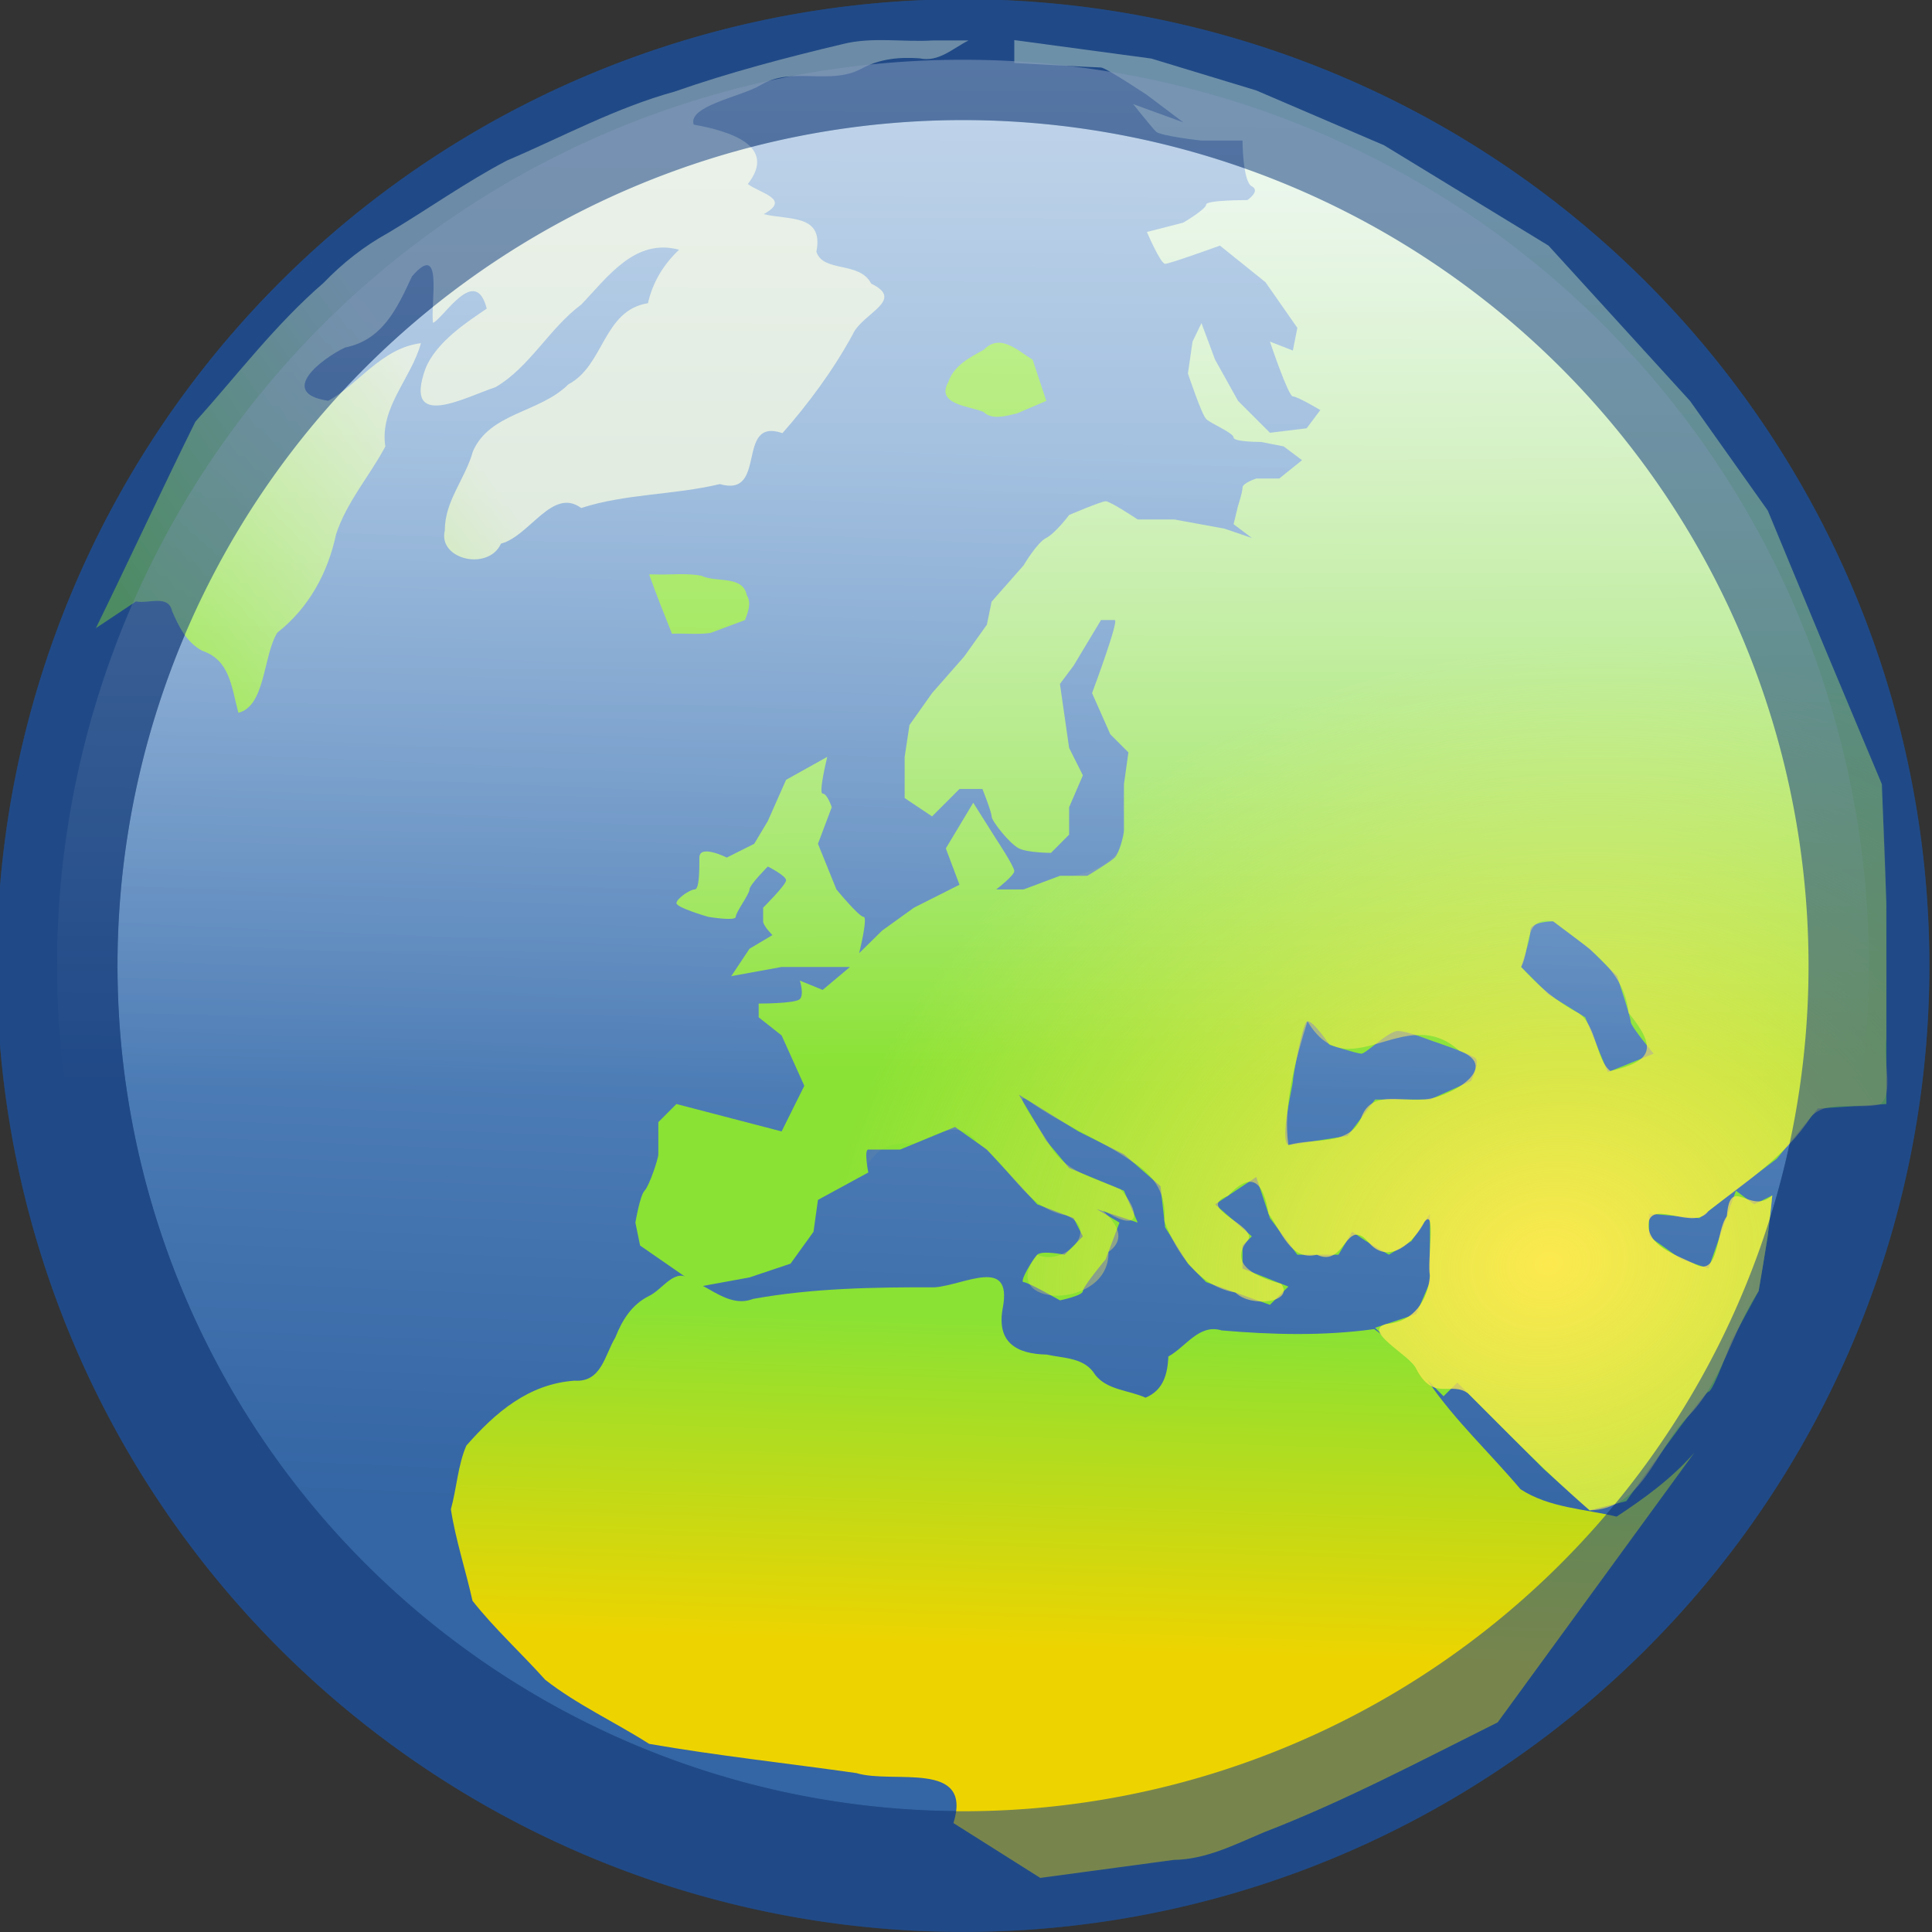 <?xml version="1.0" encoding="UTF-8" standalone="no"?>
<!-- Created with Inkscape (http://www.inkscape.org/) -->
<svg
   xmlns:dc="http://purl.org/dc/elements/1.1/"
   xmlns:cc="http://creativecommons.org/ns#"
   xmlns:rdf="http://www.w3.org/1999/02/22-rdf-syntax-ns#"
   xmlns:svg="http://www.w3.org/2000/svg"
   xmlns="http://www.w3.org/2000/svg"
   xmlns:xlink="http://www.w3.org/1999/xlink"
   xmlns:sodipodi="http://sodipodi.sourceforge.net/DTD/sodipodi-0.dtd"
   xmlns:inkscape="http://www.inkscape.org/namespaces/inkscape"
   width="16"
   height="16"
   id="svg5214"
   sodipodi:version="0.32"
   inkscape:version="0.46"
   version="1.0"
   inkscape:export-filename="/Users/lse/Sites/BambusONE/System/ClientData/Icons/tango/extra-small/mimetypes/CLink.png"
   inkscape:export-xdpi="90"
   inkscape:export-ydpi="90"
   sodipodi:docname="mimetype-clink.svg"
   inkscape:output_extension="org.inkscape.output.svg.inkscape">
  <rect width="100%" height="100%" fill="#333333" stroke="none"/>
  <defs
     id="defs5216">
    <linearGradient
       inkscape:collect="always"
       id="linearGradient3446">
      <stop
         style="stop-color:#ffffff;stop-opacity:1"
         offset="0"
         id="stop3448" />
      <stop
         style="stop-color:#ffffff;stop-opacity:0"
         offset="1"
         id="stop3450" />
    </linearGradient>
    <linearGradient
       inkscape:collect="always"
       id="linearGradient3436">
      <stop
         style="stop-color:#3465a4;stop-opacity:1"
         offset="0"
         id="stop3438" />
      <stop
         style="stop-color:#729fcf;stop-opacity:1"
         offset="1"
         id="stop3440" />
    </linearGradient>
    <linearGradient
       inkscape:collect="always"
       id="linearGradient3347">
      <stop
         style="stop-color:#fce94f;stop-opacity:1;"
         offset="0"
         id="stop3349" />
      <stop
         style="stop-color:#fce94f;stop-opacity:0;"
         offset="1"
         id="stop3351" />
    </linearGradient>
    <linearGradient
       inkscape:collect="always"
       id="linearGradient3335">
      <stop
         style="stop-color:#8ae234;stop-opacity:1;"
         offset="0"
         id="stop3337" />
      <stop
         style="stop-color:#d3e2d1;stop-opacity:1"
         offset="1"
         id="stop3339" />
    </linearGradient>
    <linearGradient
       inkscape:collect="always"
       id="linearGradient3325">
      <stop
         style="stop-color:#8ae234;stop-opacity:1;"
         offset="0"
         id="stop3327" />
      <stop
         style="stop-color:#d5eed7;stop-opacity:1"
         offset="1"
         id="stop3329" />
    </linearGradient>
    <linearGradient
       inkscape:collect="always"
       id="linearGradient2537">
      <stop
         style="stop-color:#8ae234;stop-opacity:1;"
         offset="0"
         id="stop2539" />
      <stop
         style="stop-color:#edd400;stop-opacity:1"
         offset="1"
         id="stop2541" />
    </linearGradient>
    <inkscape:perspective
       sodipodi:type="inkscape:persp3d"
       inkscape:vp_x="0 : 24 : 1"
       inkscape:vp_y="0 : 1000 : 0"
       inkscape:vp_z="48 : 24 : 1"
       inkscape:persp3d-origin="24 : 16 : 1"
       id="perspective2445" />
    <linearGradient
       inkscape:collect="always"
       id="linearGradient5772">
      <stop
         style="stop-color:#ffffff;stop-opacity:1;"
         offset="0"
         id="stop5774" />
      <stop
         style="stop-color:#ffffff;stop-opacity:0;"
         offset="1"
         id="stop5776" />
    </linearGradient>
    <linearGradient
       inkscape:collect="always"
       xlink:href="#linearGradient5772"
       id="linearGradient5778"
       x1="17.024"
       y1="7.615"
       x2="17.024"
       y2="24.223"
       gradientUnits="userSpaceOnUse" />
    <inkscape:perspective
       id="perspective2511"
       inkscape:persp3d-origin="372.04724 : 350.78739 : 1"
       inkscape:vp_z="744.09448 : 526.18109 : 1"
       inkscape:vp_y="0 : 1000 : 0"
       inkscape:vp_x="0 : 526.18109 : 1"
       sodipodi:type="inkscape:persp3d" />
    <linearGradient
       inkscape:collect="always"
       xlink:href="#linearGradient2537"
       id="linearGradient3315"
       x1="-1.135"
       y1="75.312"
       x2="-2.676"
       y2="121.043"
       gradientUnits="userSpaceOnUse" />
    <linearGradient
       inkscape:collect="always"
       xlink:href="#linearGradient3325"
       id="linearGradient3333"
       x1="33.792"
       y1="37.198"
       x2="32.885"
       y2="-82.212"
       gradientUnits="userSpaceOnUse" />
    <linearGradient
       inkscape:collect="always"
       xlink:href="#linearGradient3335"
       id="linearGradient3343"
       x1="-113.558"
       y1="-24.513"
       x2="-70.002"
       y2="-55.635"
       gradientUnits="userSpaceOnUse" />
    <radialGradient
       inkscape:collect="always"
       xlink:href="#linearGradient3347"
       id="radialGradient3353"
       cx="118.005"
       cy="61.141"
       fx="118.005"
       fy="61.141"
       r="87.516"
       gradientTransform="matrix(-0.218,-0.951,1.145,-0.262,42.091,194.645)"
       gradientUnits="userSpaceOnUse" />
    <linearGradient
       inkscape:collect="always"
       xlink:href="#linearGradient3335"
       id="linearGradient3356"
       gradientUnits="userSpaceOnUse"
       x1="-113.558"
       y1="-24.513"
       x2="-70.002"
       y2="-55.635" />
    <radialGradient
       inkscape:collect="always"
       xlink:href="#linearGradient3347"
       id="radialGradient3359"
       gradientUnits="userSpaceOnUse"
       gradientTransform="matrix(-0.218,-0.951,1.145,-0.262,42.091,194.645)"
       cx="118.005"
       cy="61.141"
       fx="118.005"
       fy="61.141"
       r="87.516" />
    <linearGradient
       inkscape:collect="always"
       xlink:href="#linearGradient2537"
       id="linearGradient3362"
       gradientUnits="userSpaceOnUse"
       x1="-1.135"
       y1="75.312"
       x2="-2.676"
       y2="121.043" />
    <linearGradient
       inkscape:collect="always"
       xlink:href="#linearGradient2537"
       id="linearGradient3376"
       gradientUnits="userSpaceOnUse"
       x1="-1.135"
       y1="75.312"
       x2="-2.676"
       y2="121.043" />
    <linearGradient
       inkscape:collect="always"
       xlink:href="#linearGradient3325"
       id="linearGradient3378"
       gradientUnits="userSpaceOnUse"
       x1="33.792"
       y1="37.198"
       x2="32.885"
       y2="-82.212" />
    <linearGradient
       inkscape:collect="always"
       xlink:href="#linearGradient3335"
       id="linearGradient3380"
       gradientUnits="userSpaceOnUse"
       x1="-113.558"
       y1="-24.513"
       x2="-70.002"
       y2="-55.635" />
    <radialGradient
       inkscape:collect="always"
       xlink:href="#linearGradient3347"
       id="radialGradient3382"
       gradientUnits="userSpaceOnUse"
       gradientTransform="matrix(-0.218,-0.951,1.145,-0.262,42.091,194.645)"
       cx="118.005"
       cy="61.141"
       fx="118.005"
       fy="61.141"
       r="87.516" />
    <radialGradient
       inkscape:collect="always"
       xlink:href="#linearGradient3347"
       id="radialGradient3385"
       gradientUnits="userSpaceOnUse"
       gradientTransform="matrix(-4.2581014e-2,-0.186,0.224,-5.1261037e-2,32.12,56.369)"
       cx="118.005"
       cy="61.141"
       fx="118.005"
       fy="61.141"
       r="87.516" />
    <linearGradient
       inkscape:collect="always"
       xlink:href="#linearGradient3335"
       id="linearGradient3390"
       gradientUnits="userSpaceOnUse"
       x1="-113.558"
       y1="-24.513"
       x2="-70.002"
       y2="-55.635"
       gradientTransform="matrix(0.191,0,0,0.191,23.425,17.805)" />
    <linearGradient
       inkscape:collect="always"
       xlink:href="#linearGradient3325"
       id="linearGradient3394"
       gradientUnits="userSpaceOnUse"
       x1="33.792"
       y1="37.198"
       x2="32.885"
       y2="-82.212"
       gradientTransform="matrix(0.196,0,0,0.196,23.888,18.303)" />
    <linearGradient
       inkscape:collect="always"
       xlink:href="#linearGradient2537"
       id="linearGradient3397"
       gradientUnits="userSpaceOnUse"
       x1="-1.135"
       y1="75.312"
       x2="-2.676"
       y2="121.043"
       gradientTransform="matrix(0.196,0,0,0.196,23.843,17.941)" />
    <linearGradient
       inkscape:collect="always"
       xlink:href="#linearGradient2537"
       id="linearGradient3410"
       gradientUnits="userSpaceOnUse"
       gradientTransform="matrix(0.196,0,0,0.196,23.843,17.941)"
       x1="-1.135"
       y1="75.312"
       x2="-2.676"
       y2="121.043" />
    <linearGradient
       inkscape:collect="always"
       xlink:href="#linearGradient3325"
       id="linearGradient3412"
       gradientUnits="userSpaceOnUse"
       gradientTransform="matrix(0.196,0,0,0.196,23.888,18.303)"
       x1="33.792"
       y1="37.198"
       x2="32.885"
       y2="-82.212" />
    <linearGradient
       inkscape:collect="always"
       xlink:href="#linearGradient3335"
       id="linearGradient3414"
       gradientUnits="userSpaceOnUse"
       gradientTransform="matrix(0.191,0,0,0.191,23.425,17.805)"
       x1="-113.558"
       y1="-24.513"
       x2="-70.002"
       y2="-55.635" />
    <radialGradient
       inkscape:collect="always"
       xlink:href="#linearGradient3347"
       id="radialGradient3416"
       gradientUnits="userSpaceOnUse"
       gradientTransform="matrix(-4.2581014e-2,-0.186,0.224,-5.1261037e-2,32.12,56.369)"
       cx="118.005"
       cy="61.141"
       fx="118.005"
       fy="61.141"
       r="87.516" />
    <radialGradient
       inkscape:collect="always"
       xlink:href="#linearGradient3347"
       id="radialGradient3419"
       gradientUnits="userSpaceOnUse"
       gradientTransform="matrix(-1.2961826e-2,-5.6603355e-2,6.8141948e-2,-1.5604099e-2,10.188,18.1)"
       cx="118.005"
       cy="61.141"
       fx="118.005"
       fy="61.141"
       r="87.516" />
    <linearGradient
       inkscape:collect="always"
       xlink:href="#linearGradient3335"
       id="linearGradient3424"
       gradientUnits="userSpaceOnUse"
       gradientTransform="matrix(5.8046723e-2,0,0,5.8046873e-2,7.541,6.361)"
       x1="-113.558"
       y1="-24.513"
       x2="-70.002"
       y2="-55.635" />
    <linearGradient
       inkscape:collect="always"
       xlink:href="#linearGradient3325"
       id="linearGradient3428"
       gradientUnits="userSpaceOnUse"
       gradientTransform="matrix(5.9532007e-2,0,0,5.9532158e-2,7.682,6.512)"
       x1="33.792"
       y1="37.198"
       x2="32.885"
       y2="-82.212" />
    <linearGradient
       inkscape:collect="always"
       xlink:href="#linearGradient2537"
       id="linearGradient3431"
       gradientUnits="userSpaceOnUse"
       gradientTransform="matrix(5.9634949e-2,0,0,5.96351e-2,7.668,6.402)"
       x1="-1.135"
       y1="75.312"
       x2="-2.676"
       y2="121.043" />
    <linearGradient
       inkscape:collect="always"
       xlink:href="#linearGradient3436"
       id="linearGradient3444"
       x1="-17.615"
       y1="91.031"
       x2="-11.118"
       y2="-62.65"
       gradientUnits="userSpaceOnUse" />
    <linearGradient
       inkscape:collect="always"
       xlink:href="#linearGradient3446"
       id="linearGradient3452"
       x1="8.506"
       y1="-117.069"
       x2="8.037"
       y2="29.646"
       gradientUnits="userSpaceOnUse" />
  </defs>
  <sodipodi:namedview
     id="base"
     pagecolor="#ffffff"
     bordercolor="#666666"
     borderopacity="1.0"
     gridtolerance="10000"
     guidetolerance="10"
     objecttolerance="10"
     inkscape:pageopacity="0.0"
     inkscape:pageshadow="2"
     inkscape:zoom="4.453125"
     inkscape:cx="12.9981"
     inkscape:cy="0.05701043"
     inkscape:document-units="px"
     inkscape:current-layer="layer1"
     showgrid="true"
     inkscape:snap-bbox="true"
     inkscape:snap-nodes="false"
     inkscape:window-width="1374"
     inkscape:window-height="1019"
     inkscape:window-x="136"
     inkscape:window-y="22">
    <inkscape:grid
       type="xygrid"
       id="grid5224"
       visible="true"
       enabled="true" />
  </sodipodi:namedview>
  <g
     inkscape:label="Layer 1"
     inkscape:groupmode="layer"
     id="layer1">
    <path
       sodipodi:type="arc"
       style="fill:url(#linearGradient3444);fill-opacity:1;stroke:#204a87;stroke-width:17.186;stroke-linejoin:miter;stroke-miterlimit:18.6;stroke-dasharray:none;stroke-dashoffset:0;stroke-opacity:1"
       id="path2517"
       sodipodi:cx="0"
       sodipodi:cy="11.796133"
       sodipodi:rx="128.93658"
       sodipodi:ry="128.93658"
       d="M 128.937,11.796 A 128.937,128.937 0 1 1 -128.937,11.796 A 128.937,128.937 0 1 1 128.937,11.796 z"
       transform="matrix(5.8187803e-2,0,0,5.8187953e-2,7.976,7.31)" />
    <path
       style="fill:url(#linearGradient3431);fill-opacity:1;fill-rule:evenodd;stroke:none;stroke-width:1px;stroke-linecap:butt;stroke-linejoin:miter;stroke-opacity:1"
       d="M 8.615,15.552 C 8.375,15.401 8.136,15.249 7.896,15.098 C 8.06,14.572 7.393,14.777 7.093,14.684 C 6.522,14.603 5.942,14.54 5.376,14.442 C 5.092,14.261 4.778,14.117 4.515,13.911 C 4.318,13.691 4.093,13.486 3.913,13.257 C 3.857,13.005 3.773,12.752 3.734,12.499 C 3.782,12.326 3.792,12.133 3.862,11.972 C 4.104,11.696 4.378,11.461 4.759,11.434 C 4.981,11.449 5.007,11.224 5.096,11.076 C 5.153,10.932 5.231,10.805 5.374,10.733 C 5.491,10.679 5.595,10.482 5.726,10.604 C 5.894,10.668 6.047,10.83 6.237,10.757 C 6.734,10.667 7.239,10.66 7.742,10.661 C 7.988,10.641 8.381,10.405 8.306,10.824 C 8.248,11.117 8.417,11.213 8.668,11.218 C 8.815,11.25 8.983,11.242 9.07,11.386 C 9.17,11.513 9.348,11.512 9.487,11.575 C 9.634,11.513 9.669,11.382 9.676,11.234 C 9.821,11.154 9.932,10.96 10.117,11.018 C 10.537,11.054 10.962,11.065 11.38,11.007 C 11.552,11.131 11.729,11.249 11.829,11.442 C 12.05,11.765 12.34,12.034 12.592,12.333 C 12.83,12.488 13.119,12.495 13.388,12.56 C 13.622,12.406 13.847,12.242 14.032,12.03 C 13.489,12.775 12.946,13.519 12.403,14.264 C 11.765,14.582 11.134,14.917 10.468,15.174 C 10.225,15.276 9.989,15.399 9.72,15.403 C 9.352,15.453 8.983,15.502 8.615,15.552 z"
       id="path2519" />
    <path
       style="fill:url(#linearGradient3428);fill-opacity:1;fill-rule:evenodd;stroke:none;stroke-width:1px;stroke-linecap:butt;stroke-linejoin:miter;stroke-opacity:1"
       d="M 8.4,0.332 L 8.4,0.522 C 8.4,0.522 9.081,0.559 9.118,0.559 C 9.156,0.559 9.498,0.786 9.498,0.786 L 9.799,1.013 L 9.384,0.862 C 9.384,0.862 9.535,1.051 9.572,1.089 C 9.61,1.127 9.95,1.164 9.95,1.164 L 10.29,1.164 C 10.29,1.164 10.291,1.505 10.367,1.543 C 10.442,1.581 10.33,1.657 10.33,1.657 C 10.33,1.657 9.989,1.656 9.989,1.694 C 9.989,1.732 9.799,1.844 9.799,1.844 L 9.498,1.921 C 9.498,1.921 9.611,2.185 9.649,2.185 C 9.686,2.185 10.103,2.034 10.103,2.034 L 10.48,2.337 L 10.744,2.715 L 10.707,2.903 L 10.517,2.829 C 10.517,2.829 10.669,3.283 10.707,3.283 C 10.745,3.283 10.934,3.396 10.934,3.396 L 10.821,3.547 L 10.517,3.584 L 10.253,3.32 L 10.063,2.979 L 9.95,2.676 L 9.876,2.829 L 9.838,3.093 C 9.838,3.093 9.951,3.433 9.989,3.47 C 10.027,3.508 10.216,3.585 10.216,3.623 C 10.216,3.661 10.443,3.66 10.443,3.66 L 10.631,3.697 L 10.783,3.811 L 10.594,3.963 L 10.404,3.963 C 10.404,3.963 10.29,4 10.29,4.038 C 10.29,4.076 10.253,4.189 10.253,4.189 L 10.216,4.341 L 10.367,4.455 L 10.14,4.378 L 9.725,4.302 L 9.422,4.302 C 9.422,4.302 9.195,4.151 9.157,4.151 C 9.12,4.151 8.854,4.265 8.854,4.265 C 8.854,4.265 8.74,4.417 8.664,4.455 C 8.589,4.492 8.477,4.682 8.477,4.682 L 8.212,4.983 L 8.173,5.173 L 7.985,5.437 L 7.719,5.74 L 7.532,6.004 L 7.492,6.268 L 7.492,6.609 L 7.719,6.761 L 7.946,6.534 L 8.136,6.534 C 8.136,6.534 8.212,6.724 8.212,6.761 C 8.212,6.799 8.362,6.988 8.438,7.026 C 8.513,7.063 8.704,7.063 8.704,7.063 L 8.854,6.912 L 8.854,6.685 L 8.968,6.421 L 8.854,6.194 L 8.778,5.664 L 8.891,5.513 L 9.118,5.135 C 9.118,5.135 9.194,5.135 9.232,5.135 C 9.27,5.135 9.044,5.74 9.044,5.74 L 9.195,6.081 L 9.345,6.231 L 9.308,6.495 C 9.308,6.495 9.308,6.837 9.308,6.875 C 9.308,6.913 9.27,7.064 9.232,7.102 C 9.194,7.14 9.005,7.253 9.005,7.253 L 8.778,7.253 L 8.477,7.366 L 8.25,7.366 C 8.25,7.366 8.4,7.251 8.4,7.214 C 8.4,7.176 8.25,6.949 8.25,6.949 L 8.06,6.648 L 7.833,7.026 L 7.946,7.327 L 7.569,7.517 L 7.305,7.707 L 7.115,7.894 C 7.115,7.894 7.19,7.593 7.152,7.593 C 7.114,7.593 6.927,7.366 6.927,7.366 L 6.774,6.988 L 6.888,6.685 C 6.888,6.685 6.851,6.572 6.813,6.572 C 6.776,6.572 6.851,6.268 6.851,6.268 L 6.51,6.458 L 6.359,6.799 L 6.246,6.988 L 6.019,7.102 C 6.019,7.102 5.792,6.988 5.792,7.102 C 5.792,7.215 5.791,7.366 5.753,7.366 C 5.715,7.366 5.602,7.442 5.602,7.48 C 5.602,7.517 5.866,7.593 5.866,7.593 C 5.866,7.593 6.093,7.631 6.093,7.593 C 6.093,7.555 6.207,7.404 6.207,7.366 C 6.207,7.328 6.359,7.176 6.359,7.176 C 6.359,7.176 6.51,7.252 6.51,7.29 C 6.51,7.328 6.32,7.517 6.32,7.517 C 6.32,7.517 6.32,7.592 6.32,7.63 C 6.32,7.668 6.397,7.744 6.397,7.744 L 6.207,7.857 L 6.056,8.084 L 6.473,8.008 L 6.888,8.008 L 7.039,8.008 L 6.813,8.198 L 6.624,8.121 C 6.624,8.121 6.661,8.236 6.624,8.274 C 6.586,8.312 6.283,8.311 6.283,8.311 L 6.283,8.425 L 6.473,8.575 L 6.661,8.992 L 6.473,9.37 L 5.602,9.143 L 5.452,9.293 C 5.452,9.293 5.452,9.522 5.452,9.559 C 5.452,9.597 5.376,9.823 5.338,9.861 C 5.3,9.899 5.262,10.125 5.262,10.125 L 5.301,10.315 L 5.792,10.655 L 6.207,10.579 L 6.547,10.465 L 6.737,10.201 L 6.774,9.937 L 7.191,9.71 C 7.191,9.71 7.153,9.52 7.191,9.52 C 7.229,9.52 7.455,9.52 7.455,9.52 L 7.909,9.333 L 8.173,9.52 L 8.59,9.974 L 8.891,10.088 L 8.968,10.239 L 8.817,10.391 C 8.817,10.391 8.628,10.353 8.59,10.391 C 8.552,10.429 8.439,10.618 8.477,10.618 C 8.514,10.618 8.778,10.769 8.778,10.769 C 8.778,10.769 8.968,10.73 8.968,10.692 C 8.968,10.655 9.157,10.428 9.157,10.428 L 9.271,10.125 L 9.081,10.013 L 9.422,10.125 L 9.308,9.861 L 8.854,9.673 L 8.664,9.446 L 8.438,9.066 L 8.931,9.37 L 9.308,9.559 L 9.611,9.824 L 9.649,10.164 L 9.838,10.465 L 9.989,10.618 L 10.517,10.806 L 10.67,10.655 L 10.29,10.505 L 10.29,10.315 L 10.367,10.239 L 10.063,9.974 L 10.404,9.747 L 10.517,10.088 L 10.744,10.391 L 11.085,10.391 L 11.198,10.201 L 11.312,10.278 L 11.502,10.391 L 11.689,10.278 L 11.842,10.051 L 11.842,10.618 L 11.729,10.882 L 11.388,10.996 L 11.955,11.563 L 12.069,11.45 L 12.787,12.168 L 13.165,12.508 L 13.468,12.432 C 13.468,12.432 14.111,11.526 14.149,11.526 C 14.187,11.526 14.337,11.109 14.337,11.109 L 14.564,10.692 L 14.64,10.239 L 14.677,9.9 L 14.527,9.974 L 14.376,9.861 L 14.149,10.505 L 13.922,10.428 L 13.656,10.239 L 13.656,10.051 L 14.073,10.088 L 14.413,9.824 L 14.714,9.597 L 15.055,9.18 L 15.622,9.143 L 15.622,8.387 L 15.622,7.48 L 15.585,6.495 L 15.094,5.323 L 14.64,4.228 L 13.996,3.32 L 12.824,2.034 L 11.462,1.203 L 10.404,0.749 L 9.535,0.485 L 8.4,0.332 z M 12.863,7.63 L 13.165,7.857 L 13.392,8.084 C 13.392,8.084 13.505,8.424 13.505,8.462 C 13.505,8.5 13.695,8.726 13.695,8.726 L 13.315,8.879 L 13.128,8.425 L 12.824,8.235 L 12.597,8.008 C 12.597,8.008 12.674,7.782 12.674,7.707 C 12.674,7.631 12.863,7.63 12.863,7.63 z M 10.828,8.458 C 10.876,8.452 11.01,8.652 11.01,8.652 C 11.01,8.652 11.237,8.726 11.275,8.726 C 11.312,8.726 11.5,8.538 11.576,8.538 C 11.652,8.538 11.842,8.614 11.842,8.614 C 11.842,8.614 12.182,8.727 12.22,8.765 C 12.257,8.803 12.182,8.953 12.182,8.953 L 11.842,9.106 L 11.388,9.106 L 11.161,9.407 L 10.67,9.483 C 10.594,9.445 10.707,8.991 10.707,8.953 C 10.707,8.915 10.783,8.5 10.821,8.462 C 10.823,8.459 10.825,8.459 10.828,8.458 z"
       id="path2521" />
    <path
       style="fill:#8ae234;fill-rule:evenodd;stroke:none;stroke-width:1px;stroke-linecap:butt;stroke-linejoin:miter;stroke-opacity:1"
       d="M 5.376,4.757 C 5.434,4.922 5.5,5.085 5.565,5.248 C 5.67,5.244 5.779,5.256 5.883,5.242 C 5.978,5.206 6.074,5.171 6.17,5.135 C 6.195,5.066 6.225,4.997 6.184,4.927 C 6.15,4.762 5.929,4.827 5.808,4.768 C 5.681,4.744 5.549,4.762 5.42,4.757 C 5.405,4.757 5.391,4.757 5.376,4.757 z"
       id="path2527" />
    <path
       style="fill:url(#linearGradient3424);fill-opacity:1;fill-rule:evenodd;stroke:none;stroke-width:1px;stroke-linecap:butt;stroke-linejoin:miter;stroke-opacity:1"
       d="M 8.021,0.335 C 7.89,0.401 7.773,0.518 7.615,0.483 C 7.446,0.471 7.283,0.487 7.132,0.57 C 6.87,0.709 6.556,0.547 6.299,0.705 C 6.146,0.798 5.693,0.877 5.745,1.032 C 6.03,1.083 6.444,1.203 6.193,1.524 C 6.301,1.604 6.552,1.648 6.325,1.773 C 6.53,1.825 6.824,1.77 6.761,2.085 C 6.818,2.26 7.118,2.16 7.215,2.349 C 7.501,2.487 7.142,2.592 7.062,2.769 C 6.902,3.064 6.692,3.347 6.48,3.587 C 6.087,3.453 6.362,4.125 5.961,4.009 C 5.583,4.1 5.185,4.087 4.813,4.207 C 4.575,4.032 4.387,4.44 4.149,4.502 C 4.045,4.732 3.624,4.634 3.684,4.392 C 3.682,4.151 3.854,3.964 3.916,3.739 C 4.056,3.416 4.471,3.419 4.707,3.183 C 5.004,3.028 4.994,2.57 5.366,2.511 C 5.407,2.33 5.5,2.185 5.624,2.068 C 5.259,1.971 5.037,2.289 4.814,2.522 C 4.546,2.722 4.386,3.042 4.104,3.206 C 3.854,3.289 3.337,3.573 3.523,3.054 C 3.61,2.833 3.873,2.663 4.031,2.556 C 3.937,2.189 3.679,2.63 3.586,2.674 C 3.563,2.521 3.675,1.982 3.412,2.289 C 3.289,2.553 3.169,2.816 2.858,2.878 C 2.659,2.972 2.296,3.256 2.718,3.319 C 2.962,3.191 3.156,2.883 3.486,2.842 C 3.405,3.137 3.142,3.375 3.191,3.698 C 3.063,3.939 2.871,4.156 2.783,4.425 C 2.716,4.743 2.557,5.035 2.297,5.239 C 2.179,5.426 2.199,5.849 1.974,5.903 C 1.917,5.689 1.904,5.465 1.673,5.389 C 1.544,5.317 1.481,5.191 1.425,5.061 C 1.395,4.921 1.229,5.002 1.126,4.981 C 1.016,5.055 0.905,5.128 0.794,5.202 C 1.072,4.634 1.338,4.058 1.618,3.492 C 1.966,3.104 2.283,2.685 2.679,2.343 C 2.837,2.179 3.014,2.039 3.214,1.929 C 3.543,1.733 3.858,1.508 4.197,1.33 C 4.657,1.134 5.101,0.892 5.585,0.759 C 6.043,0.599 6.512,0.476 6.983,0.364 C 7.224,0.304 7.479,0.35 7.726,0.335 C 7.824,0.335 7.922,0.335 8.021,0.335 z"
       id="path2529" />
    <path
       style="fill:none;fill-rule:evenodd;stroke:none;stroke-width:1px;stroke-linecap:butt;stroke-linejoin:miter;stroke-opacity:1"
       d="M 8.514,3.282 L 8.514,3.282 z"
       id="path2531" />
    <path
       style="fill:#8ae234;fill-rule:evenodd;stroke:none;stroke-width:1px;stroke-linecap:butt;stroke-linejoin:miter;stroke-opacity:1"
       d="M 8.552,2.979 C 8.428,2.904 8.284,2.757 8.148,2.896 C 8.028,2.962 7.9,3.027 7.853,3.165 C 7.747,3.352 8.034,3.363 8.146,3.412 C 8.215,3.481 8.336,3.444 8.424,3.423 C 8.504,3.389 8.585,3.354 8.665,3.32 C 8.627,3.206 8.59,3.093 8.552,2.979 z"
       id="path2533" />
    <path
       style="fill:url(#radialGradient3419);fill-opacity:1;fill-rule:evenodd;stroke:none;stroke-width:1px;stroke-linecap:butt;stroke-linejoin:miter;stroke-opacity:1"
       d="M 8.4,0.332 C 8.412,0.787 9.257,0.35 9.498,0.786 C 9.656,0.905 9.938,1.092 9.588,0.936 C 9.113,0.758 9.829,1.325 10.079,1.164 C 10.428,1.049 10.506,1.886 10.042,1.672 C 9.903,1.92 9.233,1.811 9.649,2.185 C 9.951,2.014 10.208,2.028 10.428,2.296 C 10.55,2.423 10.681,2.59 10.738,2.747 C 10.764,3.056 10.347,2.649 10.598,3.056 C 10.683,3.299 11.142,3.508 10.661,3.566 C 10.458,3.638 10.339,3.39 10.222,3.264 C 10.108,3.079 10.017,2.883 9.95,2.676 C 9.758,2.974 9.837,3.452 10.186,3.589 C 10.283,3.696 10.883,3.647 10.708,3.871 C 10.528,4.027 10.193,3.914 10.23,4.282 C 10.388,4.531 10.308,4.401 10.045,4.361 C 9.84,4.313 9.632,4.289 9.422,4.302 C 9.006,3.914 8.618,4.507 8.371,4.802 C 8.191,4.917 8.221,5.13 8.099,5.277 C 7.929,5.566 7.601,5.77 7.517,6.1 C 7.508,6.272 7.43,6.517 7.546,6.645 C 7.733,6.9 7.827,6.559 8.011,6.534 C 8.24,6.592 8.441,7.372 8.817,6.949 C 8.878,6.79 8.848,6.58 8.968,6.421 C 8.815,6.197 8.824,5.922 8.778,5.664 C 8.912,5.501 9.008,5.313 9.118,5.135 C 9.367,5.266 8.867,5.788 9.195,6.081 C 9.461,6.221 9.249,6.509 9.308,6.738 C 9.396,7.183 8.966,7.246 8.658,7.298 C 8.512,7.383 8.055,7.44 8.4,7.214 C 8.291,7.129 8.136,6.553 8.01,6.731 C 7.886,6.901 7.781,7.072 7.924,7.266 C 7.948,7.427 7.619,7.433 7.517,7.554 C 7.384,7.601 7.152,7.898 7.126,7.847 C 7.252,7.513 6.809,7.349 6.782,7.008 C 6.934,6.749 6.782,6.539 6.851,6.268 C 6.691,6.372 6.467,6.417 6.432,6.635 C 6.355,6.841 6.247,7.043 6.019,7.102 C 5.653,6.88 5.9,7.437 5.602,7.48 C 5.967,7.792 6.183,7.481 6.359,7.176 C 6.722,7.291 6.126,7.574 6.369,7.76 C 6.247,7.785 5.92,8.154 6.183,8.061 C 6.463,7.985 6.752,8.012 7.039,8.008 C 6.947,8.28 6.595,8.052 6.64,8.234 C 6.373,8.274 6.121,8.381 6.473,8.575 C 6.52,8.762 6.748,8.953 6.589,9.136 C 6.544,9.401 6.367,9.376 6.162,9.289 C 5.97,9.257 5.757,9.145 5.58,9.165 C 5.387,9.445 5.352,9.878 5.281,10.219 C 5.311,10.415 5.57,10.459 5.697,10.589 C 5.847,10.721 6.061,10.579 6.237,10.569 C 6.433,10.522 6.614,10.455 6.697,10.257 C 6.786,10.095 6.724,9.866 6.972,9.83 C 7.262,9.687 7.164,9.443 7.574,9.471 C 7.755,9.394 7.943,9.26 8.093,9.463 C 8.36,9.641 8.487,10.007 8.831,10.065 C 9.12,10.188 8.806,10.49 8.59,10.391 C 8.231,10.834 9.191,10.86 9.18,10.368 C 9.428,10.193 9.018,9.964 9.173,10.043 C 9.451,10.212 9.44,10.028 9.278,9.849 C 9.061,9.753 8.81,9.703 8.689,9.476 C 8.64,9.381 8.35,9.004 8.52,9.117 C 8.79,9.313 9.11,9.433 9.381,9.623 C 9.564,9.736 9.662,9.893 9.643,10.111 C 9.741,10.374 9.93,10.654 10.231,10.704 C 10.361,10.833 10.723,10.786 10.61,10.632 C 10.43,10.584 10.158,10.479 10.336,10.269 C 10.411,10.143 9.889,10.005 10.17,9.903 C 10.374,9.684 10.464,9.799 10.506,10.052 C 10.609,10.192 10.69,10.447 10.905,10.391 C 11.146,10.504 11.143,10.06 11.339,10.294 C 11.505,10.481 11.712,10.286 11.797,10.118 C 11.896,9.993 11.817,10.45 11.842,10.565 C 11.825,10.773 11.705,10.947 11.485,10.964 C 11.268,11.018 11.675,11.219 11.729,11.337 C 11.873,11.613 12.016,11.433 12.16,11.541 C 12.489,11.869 12.812,12.205 13.165,12.508 C 13.602,12.498 13.71,12.005 13.974,11.736 C 14.264,11.445 14.34,11.03 14.564,10.692 C 14.61,10.429 14.654,10.166 14.677,9.9 C 14.494,10.07 14.328,9.717 14.301,10.073 C 14.206,10.196 14.244,10.592 14.027,10.464 C 13.88,10.393 13.617,10.31 13.656,10.11 C 13.706,9.949 14.033,10.192 14.149,10.029 C 14.455,9.791 14.784,9.579 14.999,9.248 C 15.131,9.102 15.385,9.192 15.568,9.146 C 15.692,9.062 15.588,8.765 15.622,8.596 C 15.621,7.887 15.635,7.171 15.573,6.466 C 15.243,5.706 14.949,4.926 14.603,4.175 C 14.268,3.695 13.939,3.21 13.52,2.797 C 13.255,2.533 13.036,2.213 12.742,1.984 C 12.126,1.625 11.548,1.193 10.872,0.949 C 10.404,0.735 9.909,0.576 9.408,0.467 C 9.072,0.422 8.736,0.377 8.4,0.332 z M 12.863,7.63 C 13.125,7.832 13.453,8.023 13.487,8.387 C 13.726,8.681 13.688,8.787 13.337,8.87 C 13.215,8.778 13.224,8.491 13.073,8.391 C 12.889,8.295 12.735,8.162 12.597,8.008 C 12.679,7.864 12.608,7.585 12.863,7.63 z M 10.828,8.458 C 11.171,9.031 11.633,8.291 12.084,8.701 C 12.453,8.842 11.979,9.105 11.778,9.106 C 11.592,9.122 11.351,9.029 11.272,9.26 C 11.169,9.497 10.878,9.42 10.67,9.483 C 10.622,9.162 10.731,8.767 10.828,8.458 z"
       id="path3345" />
    <path
       sodipodi:type="arc"
       style="opacity:0.572;fill:url(#linearGradient3452);fill-opacity:1;stroke:#204a87;stroke-width:17.186;stroke-linejoin:miter;stroke-miterlimit:18.6;stroke-dasharray:none;stroke-dashoffset:0;stroke-opacity:1"
       id="path3434"
       sodipodi:cx="0"
       sodipodi:cy="11.796133"
       sodipodi:rx="128.93658"
       sodipodi:ry="128.93658"
       d="M 128.937,11.796 A 128.937,128.937 0 1 1 -128.937,11.796 A 128.937,128.937 0 1 1 128.937,11.796 z"
       transform="matrix(5.8187803e-2,0,0,5.8187953e-2,7.975,7.311)" />
  </g>
</svg>
